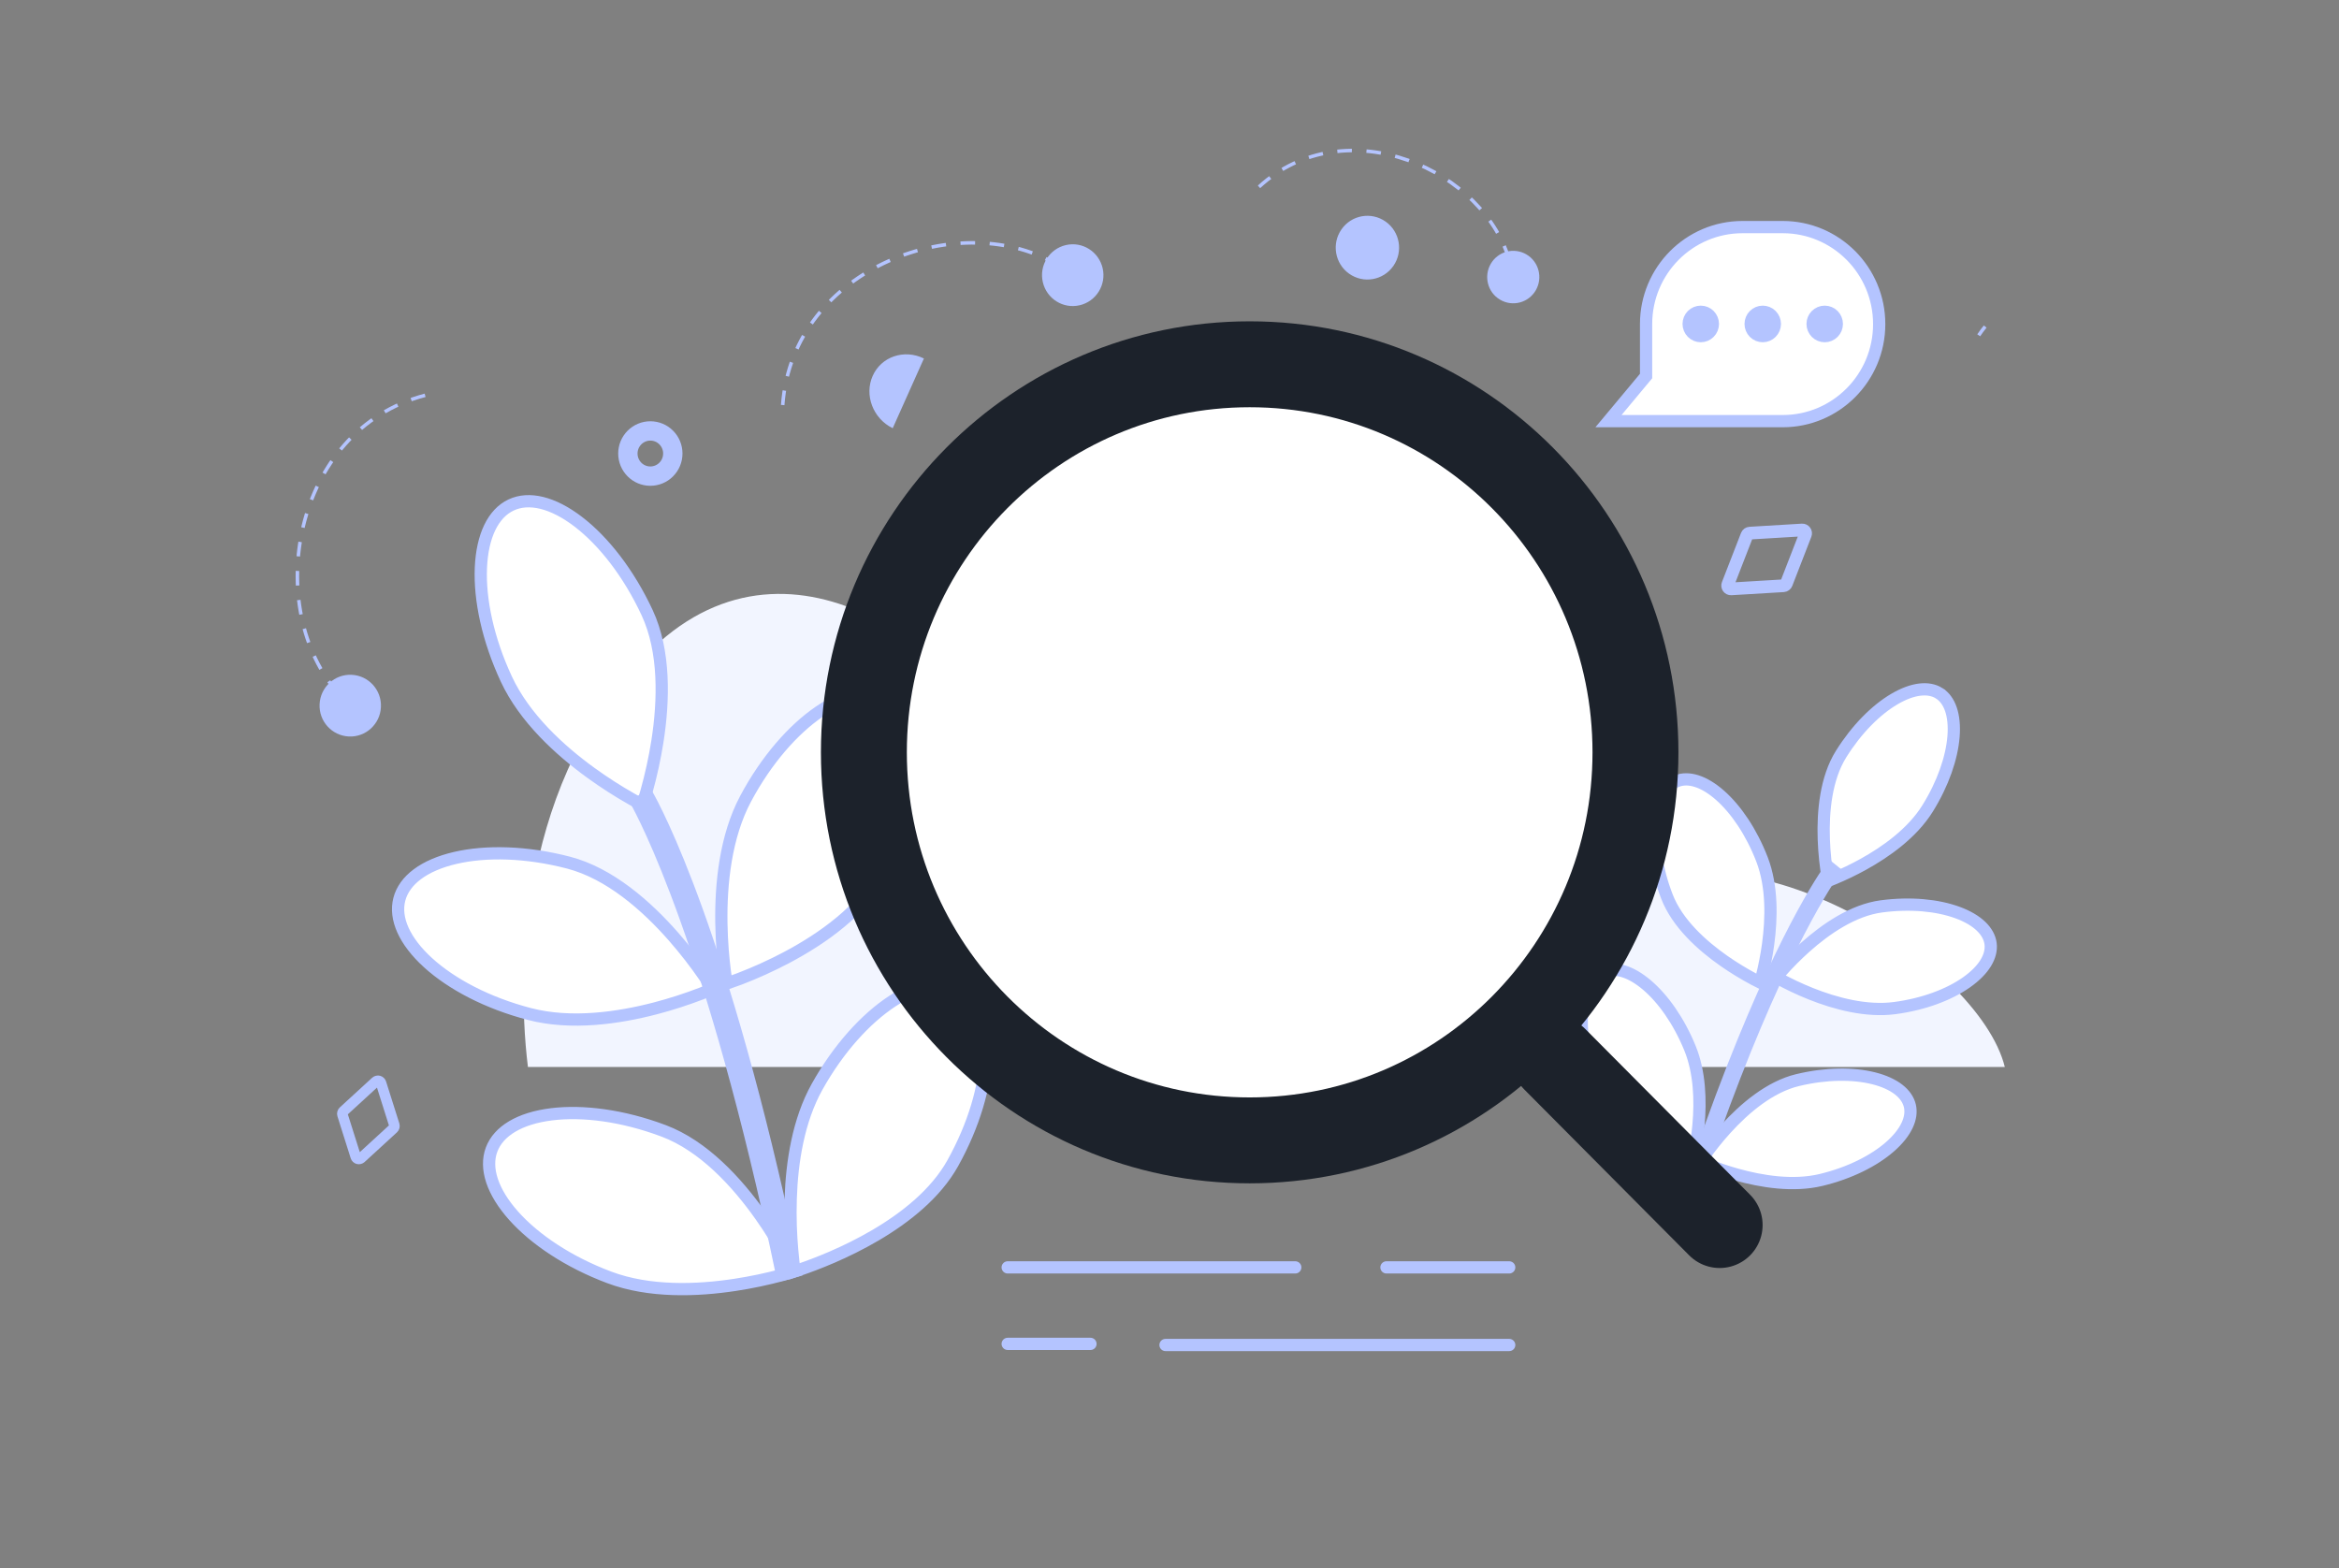 <svg xmlns="http://www.w3.org/2000/svg" width="170" height="114" viewBox="0 0 170 114" fill="none">
<rect x="0" y="0" width="170" height="114" fill="#808080" stroke="none"/>
<g clip-path="url(#clip0_2455_90230)">
<path d="M145.714 77.566C143.842 69.906 126.152 58.719 116.699 65.464C113.797 50.87 111.083 41.77 101.602 34.581C92.122 27.392 76.304 36.789 73.763 56.471C71.223 48.38 58.306 37.476 47.93 46.67C38.33 55.178 37.367 69.435 38.37 77.553H145.714V77.566Z" fill="#F2F5FF"/>
<path d="M132.874 64.02C132.697 63.017 132.59 62.004 132.554 60.987C132.486 58.968 132.713 56.569 133.809 54.812C134.948 52.987 136.351 51.596 137.679 50.814C139.029 50.019 140.183 49.91 140.943 50.39L140.943 50.391C141.703 50.869 142.108 51.963 141.984 53.531C141.861 55.075 141.227 56.951 140.089 58.776C138.981 60.553 137.079 61.909 135.412 62.829C134.72 63.211 134.008 63.554 133.279 63.857C133.127 63.92 132.991 63.974 132.874 64.02ZM121.887 56.769L121.887 56.769C122.723 56.443 123.837 56.769 125.013 57.805C126.171 58.826 127.288 60.457 128.064 62.464C128.819 64.419 128.765 66.763 128.504 68.656C128.395 69.442 128.244 70.221 128.05 70.99C128.014 71.132 127.977 71.273 127.938 71.415C127.785 71.338 127.632 71.259 127.48 71.178C126.738 70.782 126.02 70.343 125.328 69.864C123.678 68.714 121.901 67.099 121.154 65.165C120.378 63.156 120.106 61.194 120.275 59.655C120.447 58.092 121.05 57.096 121.887 56.769ZM123.077 84.25L123.077 84.248C123.25 83.43 123.374 82.603 123.448 81.77L123.448 81.769C123.608 79.987 123.539 77.928 122.831 76.191C122.018 74.199 120.871 72.589 119.694 71.591C118.498 70.577 117.378 70.273 116.549 70.615L116.549 70.616C115.72 70.957 115.136 71.965 114.993 73.532C114.852 75.075 115.16 77.032 115.973 79.024L123.077 84.25ZM123.077 84.25C123.015 84.549 122.947 84.847 122.871 85.144L123.077 84.25ZM123.077 84.25L122.871 85.144L123.077 84.25ZM122.871 85.144L122.793 85.106C122.048 84.746 120.656 84.012 119.289 82.966C117.915 81.914 116.607 80.578 115.973 79.024L122.871 85.144ZM129.095 71.029C129.189 70.917 129.302 70.785 129.432 70.638C129.991 70.006 130.585 69.408 131.213 68.845C132.715 67.504 134.696 66.15 136.74 65.879C138.863 65.597 140.822 65.796 142.269 66.326C143.738 66.864 144.559 67.689 144.677 68.583C144.795 69.478 144.216 70.49 142.936 71.394C141.677 72.284 139.836 72.989 137.713 73.271C135.646 73.546 133.394 72.938 131.626 72.234C130.757 71.888 129.912 71.485 129.095 71.029ZM132.366 85.761C130.34 86.251 128.037 85.882 126.207 85.368C125.447 85.153 124.7 84.898 123.968 84.602C123.834 84.547 123.699 84.491 123.566 84.433C123.647 84.312 123.746 84.169 123.861 84.009C124.351 83.322 124.88 82.665 125.446 82.04C126.801 80.549 128.632 78.994 130.635 78.51C132.717 78.007 134.687 78 136.18 78.375C137.698 78.757 138.599 79.492 138.809 80.369C139.018 81.247 138.547 82.314 137.368 83.347C136.207 84.364 134.45 85.258 132.366 85.761Z" fill="white"/>
<path d="M123.077 84.25C123.015 84.549 122.947 84.847 122.871 85.144M123.077 84.25L122.871 85.144M132.874 64.02C132.697 63.017 132.59 62.004 132.554 60.987C132.486 58.968 132.713 56.569 133.809 54.812C134.948 52.987 136.351 51.596 137.679 50.814C139.029 50.019 140.183 49.91 140.943 50.39L140.943 50.391C141.703 50.869 142.108 51.963 141.984 53.531C141.861 55.075 141.227 56.951 140.089 58.776C138.981 60.553 137.079 61.909 135.412 62.829C134.72 63.211 134.008 63.554 133.279 63.857C133.127 63.92 132.991 63.974 132.874 64.02V64.02ZM121.887 56.769L121.887 56.769C122.723 56.443 123.837 56.769 125.013 57.805C126.171 58.826 127.288 60.457 128.064 62.464C128.819 64.419 128.765 66.763 128.504 68.656C128.395 69.442 128.244 70.221 128.05 70.99C128.014 71.132 127.977 71.273 127.938 71.415C127.785 71.338 127.632 71.259 127.48 71.178C126.738 70.782 126.02 70.343 125.328 69.864C123.678 68.714 121.901 67.099 121.154 65.165C120.378 63.156 120.106 61.194 120.275 59.655C120.447 58.092 121.05 57.096 121.887 56.769V56.769ZM123.077 84.25L123.077 84.248C123.25 83.43 123.374 82.603 123.448 81.77L123.448 81.769C123.608 79.987 123.539 77.928 122.831 76.191C122.018 74.199 120.871 72.589 119.694 71.591C118.498 70.577 117.378 70.273 116.549 70.615L116.549 70.616C115.72 70.957 115.136 71.965 114.993 73.532C114.852 75.075 115.16 77.032 115.973 79.024L123.077 84.25V84.25ZM122.871 85.144L122.793 85.106C122.048 84.746 120.656 84.012 119.289 82.966C117.915 81.914 116.607 80.578 115.973 79.024L122.871 85.144V85.144ZM129.095 71.029C129.189 70.917 129.302 70.785 129.432 70.638C129.991 70.006 130.585 69.408 131.213 68.845C132.715 67.504 134.696 66.15 136.74 65.879C138.863 65.597 140.822 65.796 142.269 66.326C143.738 66.864 144.559 67.689 144.677 68.583C144.795 69.478 144.216 70.49 142.936 71.394C141.677 72.284 139.836 72.989 137.713 73.271C135.646 73.546 133.394 72.938 131.626 72.234C130.757 71.888 129.912 71.485 129.095 71.029V71.029ZM132.366 85.761C130.34 86.251 128.037 85.882 126.207 85.368C125.447 85.153 124.7 84.898 123.968 84.602C123.834 84.547 123.699 84.491 123.566 84.433C123.647 84.312 123.746 84.169 123.861 84.009C124.351 83.322 124.88 82.665 125.446 82.04C126.801 80.549 128.632 78.994 130.635 78.51C132.717 78.007 134.687 78 136.18 78.375C137.698 78.757 138.599 79.492 138.809 80.369C139.018 81.247 138.547 82.314 137.368 83.347C136.207 84.364 134.45 85.258 132.366 85.761V85.761Z" stroke="#B4C4FF" stroke-width="0.89"/>
<path d="M124.48 82.494C124.141 83.444 123.809 84.397 123.484 85.352L123.27 85.325L123.265 85.323L123.151 85.271C123.544 84.112 123.93 83.01 124.31 81.959L124.31 81.958C128.716 69.716 132.077 64.465 133.028 63.111L133.298 63.329C132.33 64.724 128.891 70.168 124.48 82.494ZM46.696 58.508C46.773 58.264 46.874 57.934 46.986 57.533C47.322 56.331 47.588 55.109 47.783 53.876C48.242 50.935 48.346 47.346 47.034 44.531C45.687 41.642 43.87 39.334 42.041 37.931C40.194 36.512 38.444 36.091 37.145 36.704L37.145 36.704C35.847 37.315 35.05 38.938 34.951 41.275C34.854 43.587 35.456 46.469 36.801 49.357C38.122 52.194 40.688 54.538 42.963 56.185C43.91 56.87 44.893 57.502 45.909 58.078C46.224 58.258 46.492 58.401 46.696 58.508ZM64.491 50.772L64.491 50.772C63.228 50.091 61.458 50.417 59.536 51.732C57.635 53.033 55.696 55.238 54.196 58.047C52.723 60.807 52.386 64.275 52.43 67.094C52.452 68.497 52.569 69.725 52.679 70.6C52.725 70.963 52.77 71.264 52.806 71.493C53.047 71.41 53.371 71.294 53.757 71.146C54.917 70.7 56.05 70.186 57.15 69.607C59.769 68.223 62.692 66.164 64.154 63.423C65.654 60.612 66.41 57.768 66.437 55.455C66.465 53.117 65.756 51.454 64.491 50.772ZM57.571 90.806L57.571 90.808C57.628 91.491 57.696 92.041 57.747 92.408C57.852 92.374 57.972 92.334 58.107 92.289C59.264 91.895 61.437 91.071 63.632 89.781C65.835 88.487 68.015 86.751 69.242 84.555C70.794 81.774 71.601 78.944 71.671 76.631C71.742 74.293 71.064 72.615 69.815 71.912L69.815 71.911C68.566 71.205 66.79 71.497 64.843 72.775C62.918 74.04 60.938 76.208 59.386 78.989C58.023 81.434 57.554 84.463 57.471 87.102V87.103C57.423 88.517 57.484 89.804 57.571 90.806ZM51.808 71.879C51.626 71.594 51.439 71.311 51.247 71.032C50.541 70.005 49.776 69.019 48.955 68.081C46.997 65.848 44.315 63.479 41.323 62.7C38.254 61.901 35.329 61.836 33.088 62.357C30.823 62.884 29.383 63.97 29.023 65.366C28.662 66.763 29.396 68.417 31.122 69.983C32.83 71.533 35.419 72.905 38.489 73.704C41.503 74.489 44.935 73.997 47.648 73.287C48.776 72.99 49.887 72.632 50.977 72.214C51.255 72.107 51.532 71.996 51.808 71.879ZM44.281 92.845C47.197 93.942 50.66 93.811 53.431 93.388C54.584 93.212 55.725 92.972 56.852 92.67C57.202 92.576 57.493 92.491 57.713 92.424C57.562 92.12 57.405 91.82 57.243 91.522C56.647 90.426 55.988 89.366 55.269 88.347C53.552 85.922 51.131 83.284 48.237 82.196C45.267 81.079 42.364 80.708 40.081 80.991C37.774 81.278 36.229 82.208 35.727 83.56C35.225 84.912 35.784 86.633 37.338 88.372C38.876 90.092 41.309 91.728 44.281 92.845Z" fill="white" stroke="#B4C4FF" stroke-width="0.89"/>
<path d="M73.239 92.118H94.141M100.769 92.118H109.69M73.239 97.678H79.256M84.71 97.759H109.69" stroke="#B4C4FF" stroke-width="0.89" stroke-miterlimit="10" stroke-linecap="round" stroke-linejoin="round"/>
<path d="M28.659 81.77C28.687 81.859 28.661 81.957 28.593 82.02L26.242 84.177C26.212 84.204 26.176 84.224 26.137 84.233C26.099 84.243 26.058 84.242 26.019 84.232C25.981 84.221 25.945 84.201 25.916 84.173C25.887 84.146 25.866 84.111 25.854 84.073L24.89 81.022C24.876 80.979 24.875 80.932 24.887 80.888C24.899 80.843 24.923 80.803 24.957 80.772L27.307 78.616C27.337 78.589 27.373 78.57 27.412 78.561C27.451 78.551 27.491 78.552 27.53 78.562C27.568 78.573 27.604 78.593 27.633 78.62C27.662 78.648 27.683 78.683 27.695 78.721L28.659 81.77V81.77Z" stroke="#B4C4FF" stroke-width="0.765" stroke-miterlimit="10"/>
<path d="M45.725 58.237C45.778 58.317 50.453 66.203 55.408 88.126C55.787 89.805 56.15 91.487 56.498 93.173L56.604 93.15L57.384 92.985V92.981H57.389L57.42 92.976C57.517 92.945 57.81 92.856 58.248 92.709C57.861 90.829 57.453 88.954 57.025 87.083C52.062 65.307 47.471 57.621 47.267 57.278L45.725 58.237Z" fill="#B4C4FF"/>
<path fill-rule="evenodd" clip-rule="evenodd" d="M118.867 54.682C118.867 70.26 106.313 82.887 90.827 82.887C75.341 82.887 62.787 70.26 62.787 54.682C62.787 39.105 75.341 26.477 90.827 26.477C106.313 26.477 118.867 39.105 118.867 54.682Z" fill="white" stroke="#1c222b" stroke-width="6.245" stroke-linecap="round" stroke-linejoin="round"/>
<path d="M124.985 89.041L113.004 76.99" stroke="#1c222b" stroke-width="6.245" stroke-linecap="round" stroke-linejoin="round"/>
<path d="M24.93 50.749C25.114 50.938 25.306 51.119 25.506 51.291" stroke="#B4C4FF" stroke-width="0.255" stroke-miterlimit="10"/>
<path d="M48.9 32.964C48.9 33.18 48.858 33.394 48.776 33.593C48.693 33.793 48.573 33.974 48.421 34.126C48.269 34.279 48.089 34.4 47.891 34.482C47.692 34.565 47.48 34.607 47.265 34.607C46.362 34.607 45.634 33.868 45.634 32.964C45.634 32.748 45.676 32.535 45.758 32.335C45.841 32.136 45.961 31.955 46.113 31.802C46.265 31.65 46.445 31.529 46.643 31.446C46.842 31.364 47.054 31.321 47.269 31.322C47.483 31.322 47.696 31.364 47.894 31.446C48.092 31.529 48.272 31.65 48.423 31.803C48.575 31.955 48.695 32.136 48.777 32.336C48.859 32.535 48.901 32.749 48.9 32.964Z" stroke="#B4C4FF" stroke-width="1.406" stroke-miterlimit="10"/>
<path d="M30.897 28.733C21.19 31.265 19.075 44.307 24.652 50.458" stroke="#B4C4FF" stroke-width="0.255" stroke-miterlimit="10" stroke-dasharray="1.06 1.06"/>
<path d="M25.562 49.047C26.793 49.106 27.746 50.156 27.686 51.394C27.63 52.631 26.583 53.591 25.352 53.531C24.121 53.471 23.168 52.422 23.228 51.183C23.286 49.941 24.331 48.986 25.562 49.047Z" fill="#B4C4FF"/>
<path d="M129.833 42.421C129.816 42.464 129.788 42.501 129.751 42.528C129.714 42.555 129.67 42.571 129.625 42.574L125.818 42.802C125.778 42.804 125.738 42.796 125.702 42.779C125.666 42.762 125.635 42.736 125.611 42.703C125.588 42.671 125.573 42.633 125.567 42.593C125.562 42.553 125.567 42.513 125.582 42.475L126.969 38.902C127.003 38.815 127.084 38.755 127.177 38.75L130.982 38.522C131.022 38.52 131.062 38.528 131.098 38.545C131.135 38.562 131.166 38.588 131.189 38.621C131.213 38.653 131.228 38.691 131.233 38.731C131.238 38.771 131.233 38.811 131.219 38.849L129.833 42.421Z" stroke="#B4C4FF" stroke-width="0.923" stroke-miterlimit="10"/>
<path d="M143.815 24.371C143.962 24.152 144.119 23.939 144.285 23.734" stroke="#B4C4FF" stroke-width="0.255" stroke-miterlimit="10"/>
<path d="M119.534 27.458L119.638 27.334V23.558C119.638 19.664 122.775 16.506 126.649 16.506H129.57C133.441 16.506 136.581 19.664 136.581 23.558C136.581 27.452 133.441 30.61 129.57 30.61H116.905L119.534 27.458Z" fill="white" stroke="#B4C4FF" stroke-width="0.89"/>
<path d="M124.493 23.545C124.493 23.78 124.4 24.005 124.235 24.171C124.07 24.337 123.846 24.431 123.613 24.431C123.379 24.43 123.156 24.337 122.99 24.171C122.825 24.005 122.733 23.78 122.732 23.545C122.733 23.31 122.825 23.085 122.99 22.919C123.156 22.753 123.379 22.66 123.613 22.66C123.846 22.66 124.07 22.753 124.235 22.919C124.4 23.085 124.493 23.31 124.493 23.545ZM128.998 23.545C128.997 23.78 128.905 24.005 128.74 24.171C128.574 24.337 128.351 24.431 128.117 24.431C127.884 24.431 127.66 24.337 127.495 24.171C127.33 24.005 127.237 23.78 127.237 23.545C127.237 23.31 127.33 23.085 127.495 22.919C127.66 22.753 127.884 22.66 128.117 22.66C128.351 22.66 128.574 22.753 128.74 22.919C128.905 23.085 128.997 23.31 128.998 23.545ZM133.502 23.545C133.502 23.78 133.409 24.005 133.244 24.171C133.079 24.337 132.855 24.431 132.621 24.431C132.388 24.431 132.164 24.337 131.999 24.171C131.834 24.005 131.741 23.78 131.741 23.545C131.741 23.31 131.834 23.085 131.999 22.919C132.164 22.753 132.388 22.66 132.621 22.66C132.855 22.66 133.079 22.753 133.244 22.919C133.409 23.085 133.502 23.31 133.502 23.545Z" fill="#B4C4FF" stroke="#B4C4FF" stroke-width="0.89"/>
<path d="M56.887 29.439C57.617 19.379 69.991 14.941 77.009 19.353" stroke="#B4C4FF" stroke-width="0.255" stroke-miterlimit="10" stroke-dasharray="1.06 1.06"/>
<path d="M64.883 31.125C63.453 30.425 62.803 28.72 63.427 27.32C64.051 25.919 65.718 25.354 67.151 26.056" fill="#B4C4FF"/>
<path d="M75.793 20.507C76.073 21.715 77.27 22.469 78.471 22.187C79.67 21.909 80.421 20.701 80.141 19.493C79.86 18.286 78.663 17.532 77.463 17.814C76.258 18.095 75.513 19.3 75.793 20.507Z" fill="#B4C4FF"/>
<path d="M101.269 19.332C100.538 20.379 99.102 20.632 98.061 19.897C97.02 19.162 96.769 17.717 97.5 16.67C98.23 15.623 99.666 15.371 100.707 16.106C101.748 16.841 101.999 18.285 101.269 19.332Z" fill="#B4C4FF"/>
<path d="M91.505 13.581C97.794 7.805 108.003 12.334 109.771 19.177" stroke="#B4C4FF" stroke-width="0.255" stroke-miterlimit="10" stroke-dasharray="1.06 1.06"/>
<path d="M108.35 19.174C107.822 20.084 108.123 21.252 109.027 21.783C109.928 22.316 111.092 22.011 111.62 21.102C112.148 20.193 111.847 19.025 110.943 18.493C110.729 18.366 110.491 18.283 110.245 18.249C109.998 18.214 109.747 18.229 109.506 18.292C109.265 18.356 109.039 18.466 108.841 18.617C108.642 18.769 108.476 18.958 108.35 19.174Z" fill="#B4C4FF"/>
</g>
<defs>
<clipPath id="clip0_2455_90230">
<rect width="170" height="114" fill="white"/>
</clipPath>
</defs>
</svg>